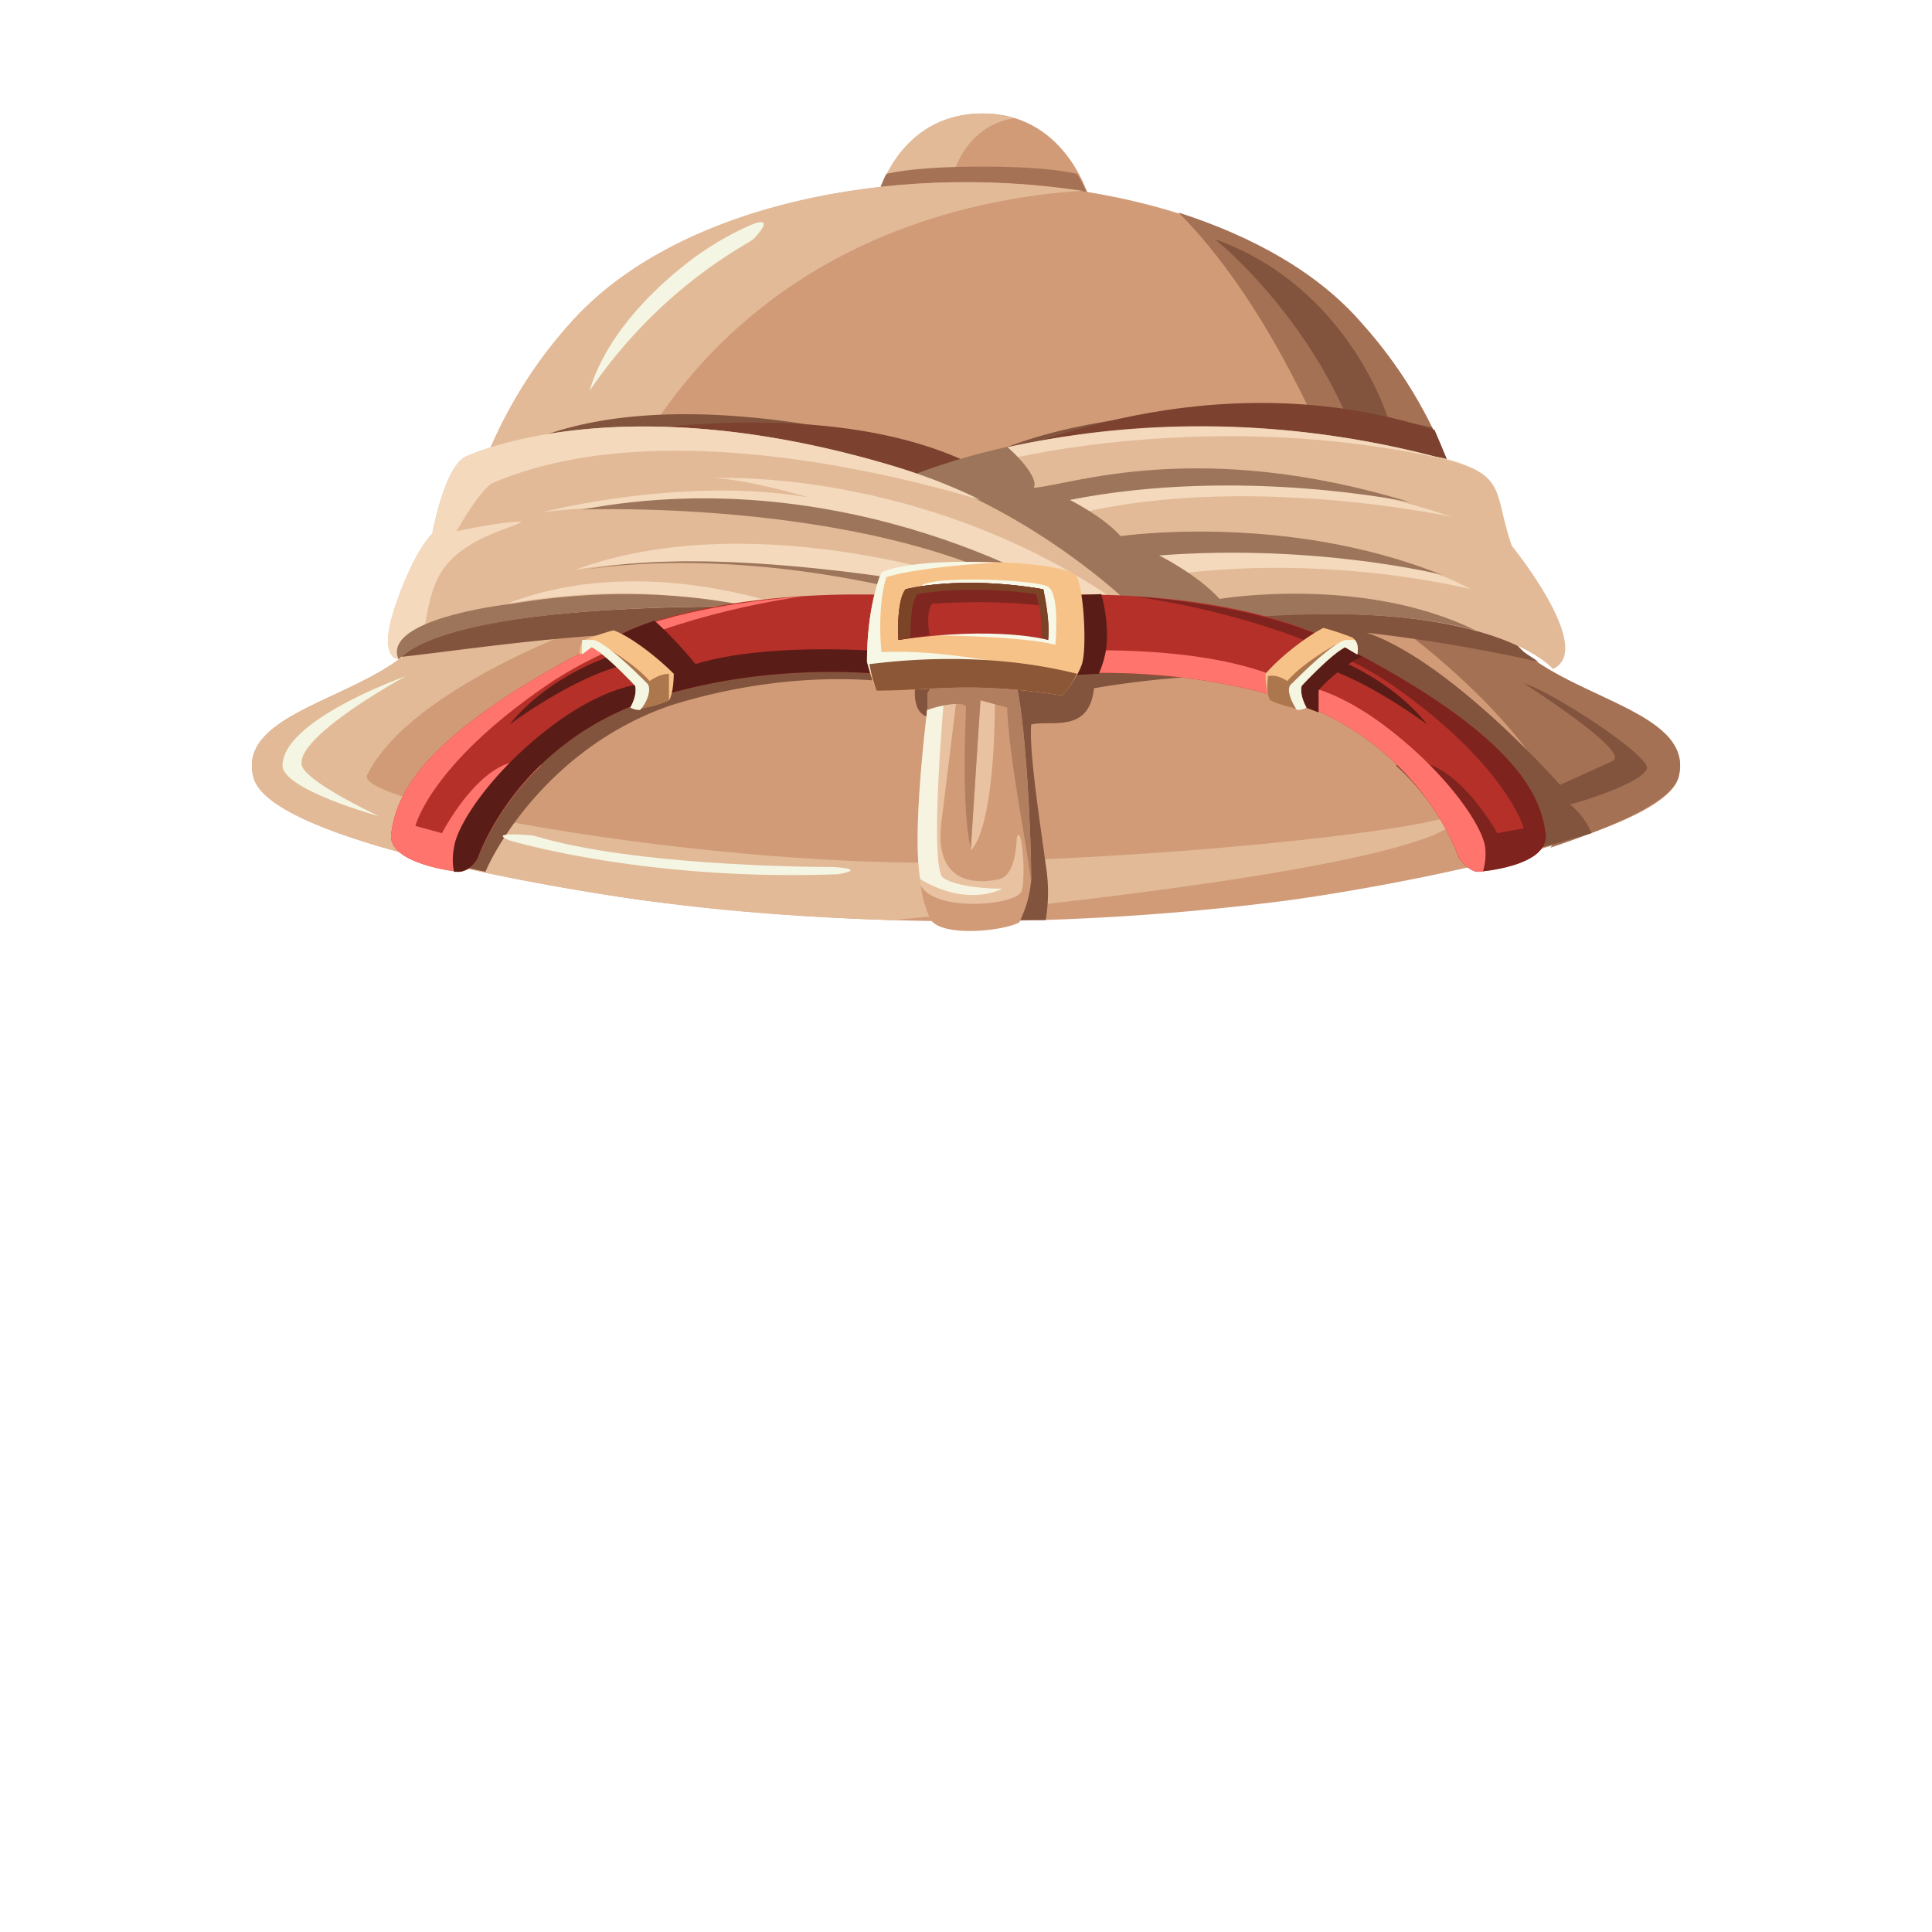 <svg xmlns="http://www.w3.org/2000/svg" id="Assets" viewBox="0 0 800 800"><defs><style>.cls-1{fill:#d19b77}.cls-2{fill:#e2ba97}.cls-7{fill:#e9c2a1}.cls-11{fill:#f4d9bd}.cls-12{fill:#9d755a}.cls-13{fill:#b43029}.cls-14{fill:#ff746c}.cls-15{fill:#5a1c16}.cls-16{fill:#f6c288}.cls-17{opacity:.59}.cls-18{fill:#7b4427}.cls-19{fill:#f4f6e1}</style></defs><path id="Forma_6794" d="M407 47c-36 0-44 36-44 36l89 2s-9-38-45-38Z" class="cls-1" data-name="Forma 6794"/><path id="Forma_6796" d="M407 47c-36 0-44 36-44 36h29c4-27 20-33 28-34a45 45 0 0 0-13-2Z" class="cls-2" data-name="Forma 6796"/><path id="Forma_6795" d="M446 72c-9-2-22-3-39-3-18 0-31 1-40 3a49 49 0 0 0-4 11l89 2a58 58 0 0 0-6-13Z" data-name="Forma 6795" style="fill:#a67255"/><path id="Forma_6789_copia" d="M631 270c-23-20-16-79-67-136-69-78-259-78-328 0-51 57-44 116-67 136s-71 26-64 52 126 46 163 51a1035 1035 0 0 0 264 0c38-5 156-26 163-51s-40-32-64-52Z" class="cls-1" data-name="Forma 6789 copia"/><path id="Forma_6801" d="M631 270c-23-20-16-79-67-136-18-21-45-36-76-46 15 15 37 43 59 92 0 0 16 69 34 81 17 12 80 66 61 90 27-9 50-19 53-29 7-26-40-32-64-52Z" data-name="Forma 6801" style="fill:#a57154"/><path id="Forma_6791" d="M603 337c-11 6-100 17-202 20s-254-24-249-36c18-37 97-64 97-64s8-49 16-72c51-85 136-103 183-106-79-12-169 6-212 55-51 57-44 116-67 136s-71 26-64 52 125 46 163 51c36 5 70 7 102 8 256-25 233-44 233-44Z" class="cls-2" data-name="Forma 6791"/><path id="Forma_6802" d="M682 318c0-6-40-32-51-35 0 0 44 28 37 32l-22 10s-45-51-80-63a696 696 0 0 1 71 12l-6-4c-17-15-17-51-38-93a129 129 0 0 0-18-3s-16-55-72-75c0 0 34 27 54 72 0 0-100-9-155 21 0 0-118-41-188-7l-6 38-25 23a53 53 0 0 1-17 26c29-3 109-16 139-6 0 0-98 8-127 90l23 5c6-14 30-53 77-69 58-18 101-8 101-8s-2 13 7 13l25 2 4 82h18a69 69 0 0 0 0-23c-2-15-7-47-6-58 8-2 24 4 26-15 0 0 65-12 100 0 0 0 60 38 82 67l24-7a30 30 0 0 0-9-12c2 0 31-9 32-15Z" data-name="Forma 6802" style="fill:#83543d"/><path id="Forma_6792" d="M312 99c2-2 10-11-3-5a128 128 0 0 0-22 13c-37 28-42 53-43 55 30-44 66-61 68-63Zm33 260c-15 0-85-1-124-13 0 0-20-2-10 2 0 0 56 17 136 14 0 0 13-2-2-3Zm-177-79s-51 18-51 37c0 10 40 21 40 21s-30-14-32-21c-3-12 43-37 43-37Z" data-name="Forma 6792" style="fill:#f4f5e3"/><path id="Forma_6842" d="M420 280c-5-16-34-2-34-2s-9 62-5 86a48 48 0 0 0 4 16c3 8 29 6 37 2a47 47 0 0 0 5-18c0-15-2-67-7-84Z" class="cls-1" data-name="Forma 6842"/><path id="Forma_6845" d="M421 347s0 15-7 17c-9 2-28 3-24-25l8-65a72 72 0 0 0-12 4s-9 62-5 86v2c5 12 40 9 42 3s0-29-2-22Z" class="cls-7" data-name="Forma 6845"/><path id="Forma_6844" d="M390 363c-5-9 1-75 1-75l1-12-6 2s-9 62-5 86c20 12 34 4 34 4-11 0-22-2-25-5Z" data-name="Forma 6844" style="fill:#f6f4e0"/><path id="Forma_6846" d="m406 289-4 63s10-6 10-65c0 0-8 1-6 2Z" class="cls-7" data-name="Forma 6846"/><path id="Forma_6843" d="M420 280c-4-11-20-7-29-4l-7 11v7c5-2 16-4 16-1-2 47 2 58 2 58l4-61 11 3c1 22 7 50 10 72v-1c0-15-2-67-7-84Z" data-name="Forma 6843" style="fill:#b17f5f"/><path id="Forma_6814" d="M594 178c-98-32-188 15-190 15-71-36-187-7-187-7l-2 22 395 14c-4-14-9-28-16-44Z" data-name="Forma 6814" style="fill:#7c422f"/><path id="Forma_6809" d="M626 226c-8-23-1-30-32-37-131-34-226 12-226 12 18 2 95 61 95 61 148-24 180 15 180 15 18-8-17-51-17-51Z" class="cls-2" data-name="Forma 6809"/><path id="Forma_6811" d="M606 192a96 96 0 0 0-12-3c-81-21-149-11-189-1l9 3s91-24 192 1Zm-130 38 2 9c69-11 131 5 131 5-44-25-133-14-133-14Zm125-16c-94-32-165-6-165-6l-5 9c73-24 170-3 170-3Z" class="cls-11" data-name="Forma 6811"/><path id="Forma_6810" d="M505 248c-9-10-25-18-25-18 65-5 117 8 117 8-65-26-133-16-133-16-7-8-21-15-21-15 71-14 141 1 141 1-88-27-141-7-156-6 2-3-4-11-11-17-31 7-49 16-49 16 18 2 95 61 95 61 77-12 122-8 148-1-47-23-106-13-106-13Z" class="cls-12" data-name="Forma 6810"/><path id="Forma_6803" d="M370 193c-107-32-168-8-177-4s-14 32-14 32-7 6-15 29 1 23 1 23c39-39 312-14 312-14s-42-46-107-66Z" class="cls-2" data-name="Forma 6803"/><path id="Forma_6804" d="M204 200c63-27 155-7 202 7a232 232 0 0 0-36-14c-107-32-168-8-177-4s-14 32-14 32-7 6-15 29 1 23 1 23a36 36 0 0 1 10-7c1-7 2-17 6-26 8-17 31-21 35-24-9 0-27 4-27 4 11-19 15-20 15-20Z" class="cls-11" data-name="Forma 6804"/><path id="Forma_6805" d="M210 250s63-12 95 4l23-2s-62-24-118-2Zm28-14c3-1 92-14 163 17l9-10s-96-35-172-7Zm57-38c13 0 40 8 40 8-52-9-110 6-110 6 127-14 216 35 216 35l23 3c-82-57-169-52-169-52Z" class="cls-11" data-name="Forma 6805"/><path id="Forma_6806" d="M212 250c-17 2-53 9-47 23 18-17 80-22 145-22-15-3-50-9-98-1Zm29-39s126-5 195 39l7-3s-90-57-202-36Zm1 25s56-11 139 10l11-3s-94-18-150-7Z" class="cls-12" data-name="Forma 6806"/><path id="Forma_6815" d="M380 247s-79-7-131 19c-79 40-85 66-87 79s28 16 28 16 5 0 8-6c0 0 16-48 73-66s110-8 110-8Z" class="cls-13" data-name="Forma 6815"/><path id="Forma_6816" d="M226 284c32-22 78-33 106-37-26 2-58 7-83 19-79 40-85 66-87 79s28 16 28 16 5 0 8-6c0 0 7-20 26-38-21-11-41 28-41 28l-11-3s6-25 54-58Z" class="cls-14" data-name="Forma 6816"/><path id="Forma_6817" d="M252 272s-25 8-41 28c0 0 24-18 45-24Zm129-1c-17-2-64-5-93 4 0 0-8-10-17-18a149 149 0 0 0-21 9l19 17s-16-1-41 18-39 41-40 50a25 25 0 0 0 0 10h2s5 0 8-6c0 0 16-48 73-66s110-8 110-8Z" class="cls-15" data-name="Forma 6817"/><path id="Forma_6818" d="M254 261a113 113 0 0 0-12 4c-2 1-2 6-2 6l5-3c6 3 18 16 18 16 1 4-2 9-2 9a8 8 0 0 0 6 0 41 41 0 0 0 10-3c2-3 2-11 2-11-8-8-19-16-25-18Z" class="cls-16" data-name="Forma 6818"/><g id="Forma_6820" class="cls-17" data-name="Forma 6820"><path d="M277 279c-4 0-8 3-8 3-7-8-20-15-20-15a8 8 0 0 0-1 3c7 5 15 14 15 14 1 4-1 9-2 9a8 8 0 0 0 6 0 41 41 0 0 0 10-3v-11Z" class="cls-18"/></g><path id="Forma_6819" d="M268 283c-4-4-16-16-22-18h-5v6l4-3c6 3 18 16 18 16 1 4-2 9-2 9a8 8 0 0 0 4 1c3-3 5-9 3-11Z" class="cls-19" data-name="Forma 6819"/><path id="Forma_6815-2" d="M640 345c-2-13-8-39-87-79-52-26-131-19-131-19l-1 34s53-9 110 8 73 66 73 66c4 6 8 6 8 6s30-2 28-16Z" class="cls-13" data-name="Forma 6815"/><path id="Forma_6816-2" d="M640 345c-2-13-8-39-87-79-25-12-57-17-83-19 28 4 75 15 107 37 47 33 54 59 54 59l-11 2s-21-38-42-28c20 18 26 38 26 38 4 6 8 6 8 6s30-2 28-16Z" class="cls-15" data-name="Forma 6816" style="opacity:.6"/><path id="Forma_6817-2" d="m551 272-4 4c20 6 44 24 44 24-16-20-40-28-40-28Z" class="cls-15" data-name="Forma 6817"/><path id="Forma_6817_copia" d="M615 351c-1-9-16-31-41-50s-41-18-41-18l-5-3c-35-14-90-11-107-9v10s53-9 110 8 73 66 73 66c4 6 8 6 8 6h2a25 25 0 0 0 1-10Z" class="cls-14" data-name="Forma 6817 copia"/><path id="Forma_6840" d="m434 247 1 33 20-1a44 44 0 0 0 3-10c1-7 0-16-2-23l-22 1Zm119 19h-1c-7 3-15 10-17 17a70 70 0 0 0 3 9l8 3v-9c1-2 12-12 18-14l-11-6Z" class="cls-15" data-name="Forma 6840"/><path id="Forma_6818-2" d="M560 264a113 113 0 0 0-12-4c-6 3-17 11-24 19 0 0 0 8 2 11a41 41 0 0 0 9 3 8 8 0 0 0 6 0s-3-5-2-9c0 0 12-13 18-16l5 3s1-5-2-7Z" class="cls-16" data-name="Forma 6818"/><g id="Forma_6820-2" class="cls-17" data-name="Forma 6820"><path d="M554 270a8 8 0 0 0-1-3s-13 7-20 15c0 0-4-3-8-2 0 2-1 7 1 10a41 41 0 0 0 9 3 8 8 0 0 0 6 0s-3-5-2-9c0 0 8-9 15-14Z" class="cls-18"/></g><path id="Forma_6819-2" d="M561 265h-4c-6 2-18 14-22 18-3 2 0 8 2 11a8 8 0 0 0 4-1s-3-5-2-9c0 0 12-13 18-16l5 3s1-4-1-6Z" class="cls-19" data-name="Forma 6819"/><path id="Forma_6823" d="M446 239c-3-7-62-9-81-2 0 0-6 13-6 37a69 69 0 0 0 4 12c23 0 38-4 77 2 0 0 6-7 8-13s1-29-2-36Z" class="cls-16" data-name="Forma 6823"/><path id="Forma_6825" d="M365 270s-2-18 2-31c0 0 11-4 45-6-18-1-38 0-47 4 0 0-6 13-6 37a83 83 0 0 0 3 8c12 2 45-8 52-8-4 0-26-5-49-4Zm49 4v1Z" data-name="Forma 6825" style="fill:#f6f7e5"/><path id="Forma_6824" d="M360 275a62 62 0 0 0 3 11c23 0 38-4 77 2a43 43 0 0 0 6-9c-40-10-77-5-86-4Z" data-name="Forma 6824" style="fill:#8b5737"/><path id="Forma_6828" d="M434 243c-4-3-50-5-53 0l-1 20s42 0 57 4c0 0 2-21-3-24Z" data-name="Forma 6828" style="fill:#f7f8e7"/><path id="Forma_6826" d="M432 244c-35-6-57 0-57 0-4 5-3 21-3 21 41-6 62 0 62 0 1-8-2-21-2-21Z" class="cls-13" data-name="Forma 6826"/><path id="Forma_6829" d="M432 244c-35-6-57 0-57 0-4 5-3 21-3 21l13-2c-1-4-1-11 1-13 0 0 25-2 47 1l-1-7Z" data-name="Forma 6829" style="fill:#802620"/><path id="Forma_6827" d="M432 244c-35-6-57 0-57 0-4 5-3 21-3 21l5-1c0-4 0-15 3-18 0 0 20-4 49 0a45 45 0 0 1 2 18l3 1c1-8-2-21-2-21Z" class="cls-18" data-name="Forma 6827"/></svg>
